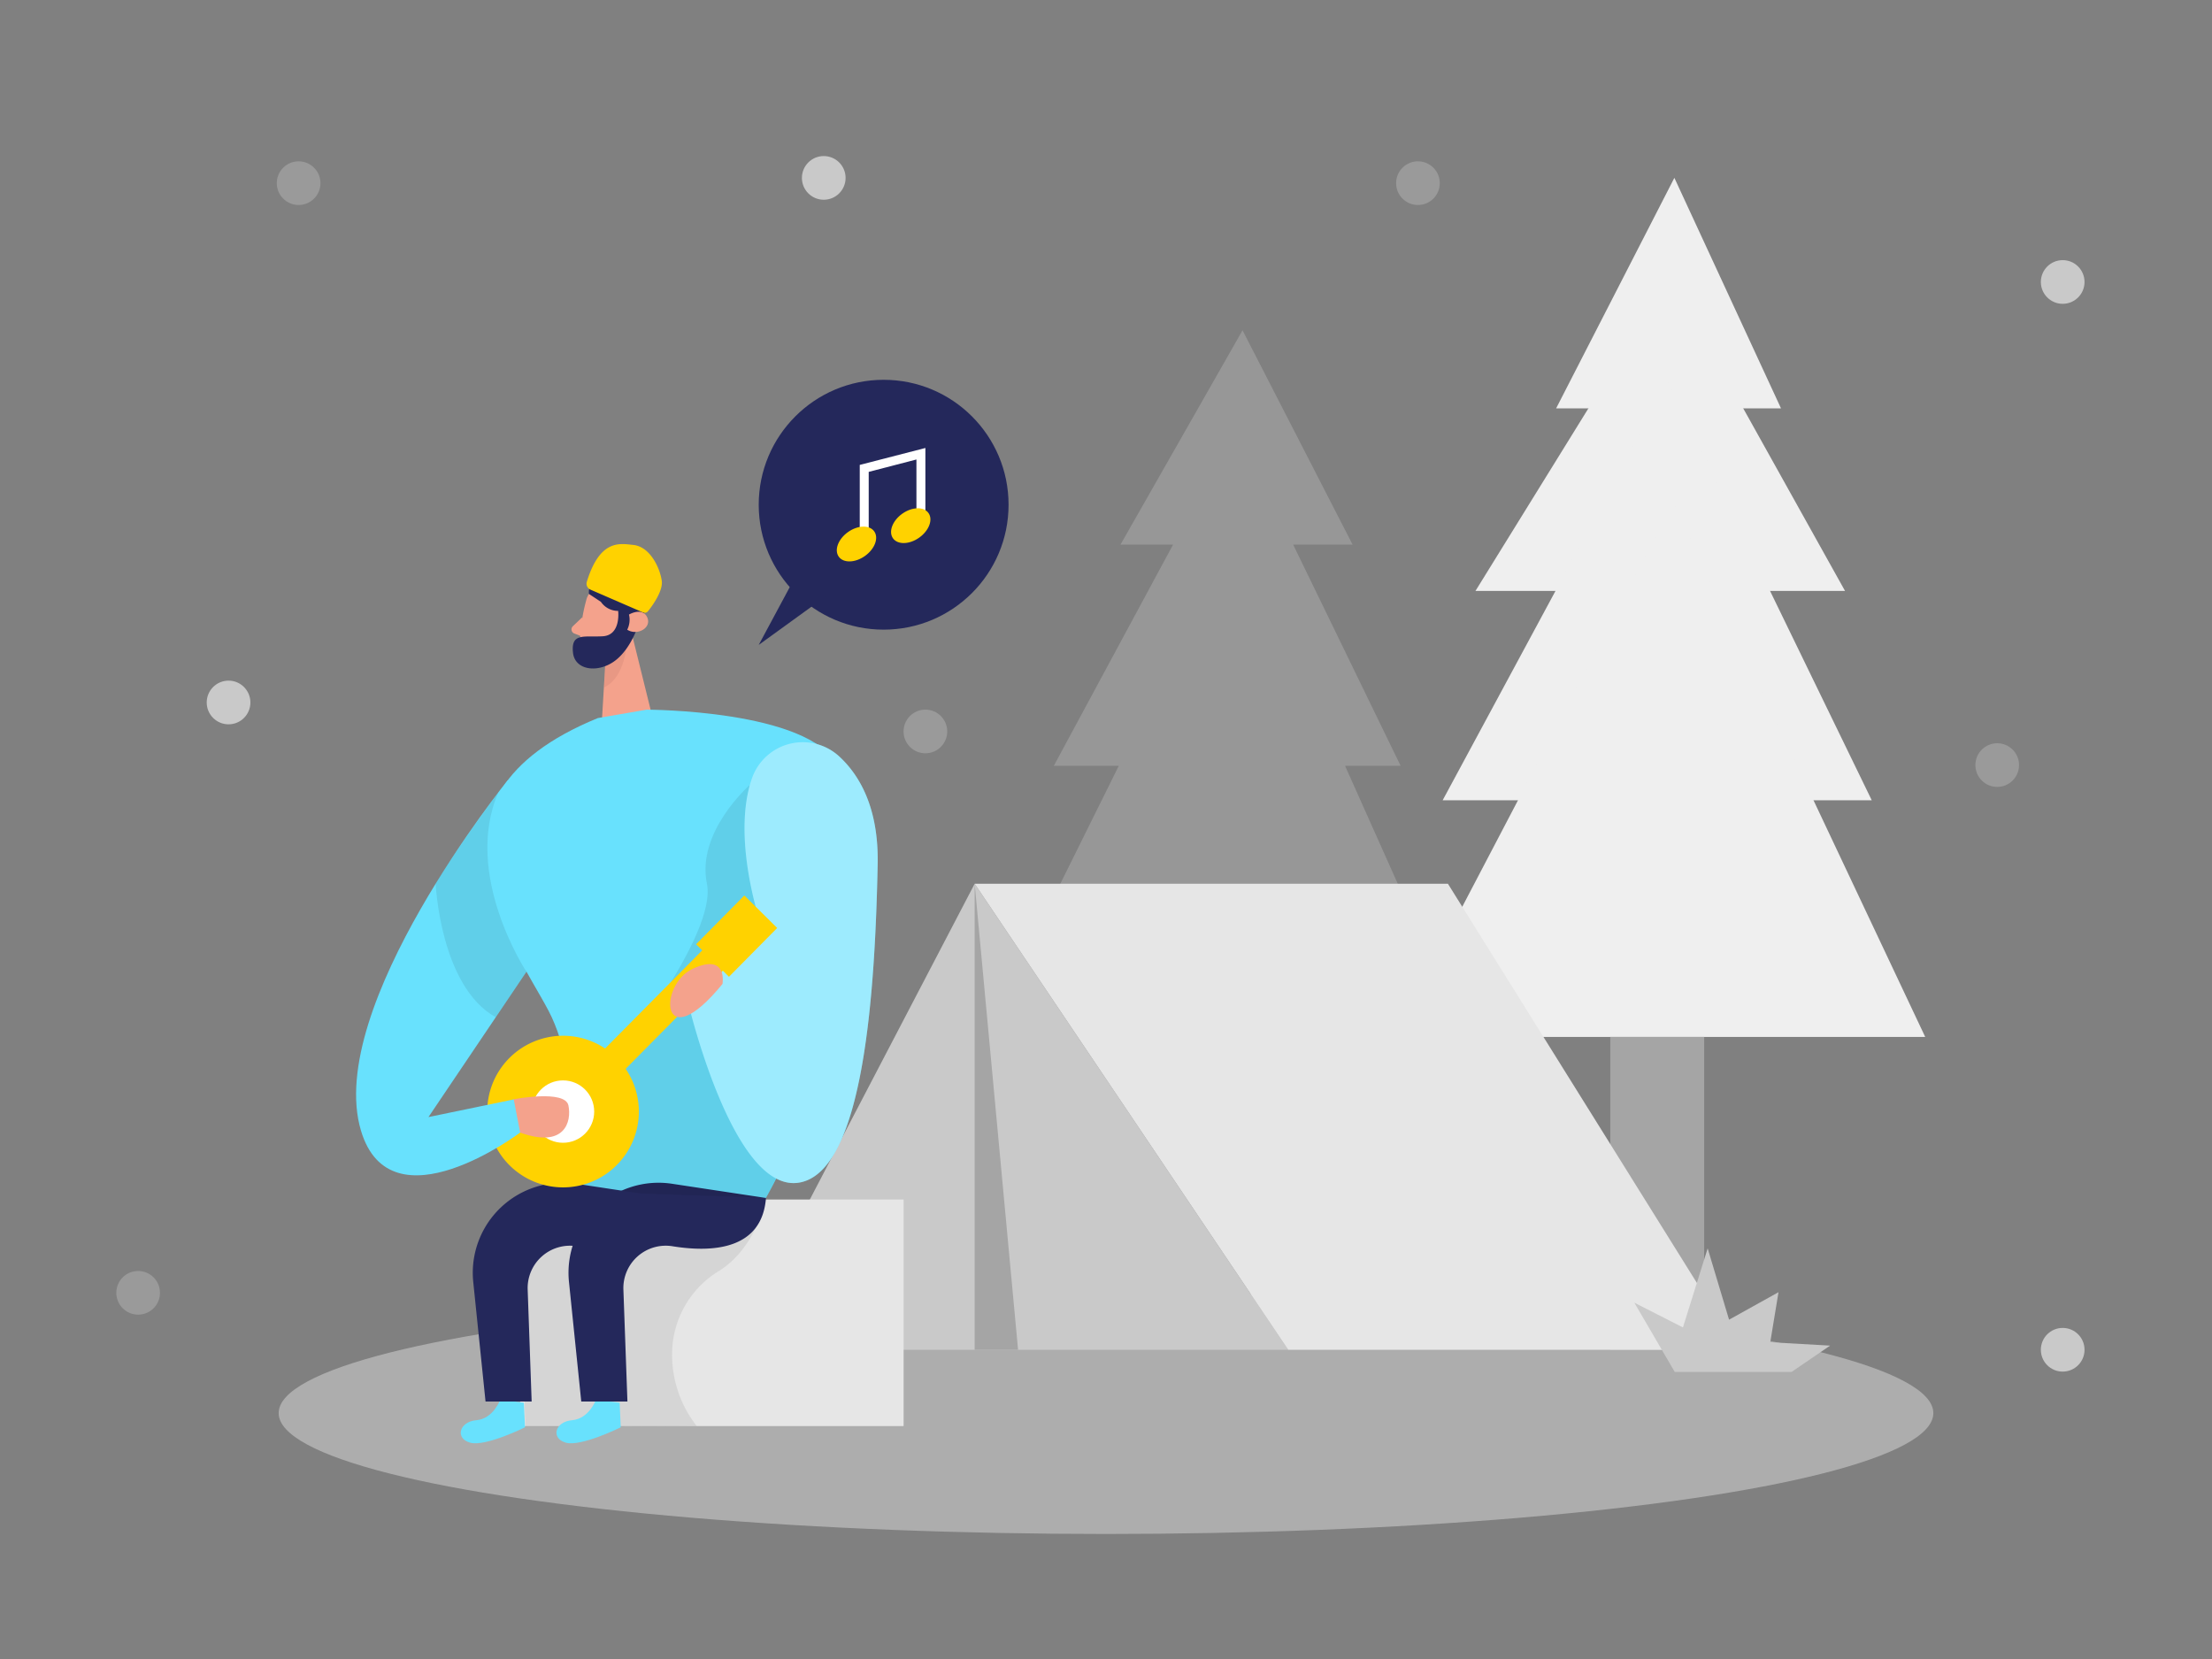 <svg id="Layer_1" data-name="Layer 1" xmlns="http://www.w3.org/2000/svg" viewBox="0 0 400 300"><rect x="0" y="0" width="400" height="300" fill="#808080" stroke="none"/><title>#49 camping</title><polygon points="266.81 106.86 301.96 50.04 333.64 106.86 266.81 106.86" fill="#efefef"/><polygon points="281.4 73.84 302.78 32.16 322.06 73.84 281.4 73.84" fill="#efefef"/><polygon points="260.88 144.71 301.69 69 338.47 144.71 260.88 144.71" fill="#efefef"/><polygon points="252.1 187.51 302.6 91.03 348.14 187.51 252.1 187.51" fill="#efefef"/><rect x="291.19" y="187.51" width="16.98" height="56.57" fill="#a5a5a5"/><polygon points="258.7 173.09 243.23 138.49 253.28 138.49 233.84 98.48 244.59 98.48 224.69 59.73 202.62 98.48 212.13 98.48 190.56 138.49 202.31 138.49 185.15 173.09 258.7 173.09" fill="#c9c9c9" opacity="0.32"/><rect x="216.75" y="173.09" width="13.72" height="45.72" fill="#a5a5a5"/><path d="M106,108.58a30.88,30.88,0,0,0-1.11,8.14,2.48,2.48,0,0,0,2.66,2.31,5.47,5.47,0,0,0,5-3.27l2.25-4a4.45,4.45,0,0,0-1.06-5C111.3,104.27,106.63,105.63,106,108.58Z" fill="#f4a28c"/><polygon points="113.8 112.77 117.69 128.5 108.86 130.03 109.56 118.27 113.8 112.77" fill="#f4a28c"/><path d="M105.29,111.62l-1.7,1.62a.8.8,0,0,0,.26,1.32l1.79.69Z" fill="#f4a28c"/><path d="M109.54,118.6s3-1.39,3.84-2.62c0,0-.18,6.47-4.18,8.36Z" fill="#ce8172" opacity="0.31"/><path d="M110.89,113.06s.38-1.86,1.76-1.46.84,3.11-1.12,3Z" fill="#f4a28c"/><path d="M116.61,110.68l-1,1.78s-1.25,4.57-4.29,6.94-7.33,1.88-7.7-1.34c-.42-3.69,2-2.81,5.36-3s2.8-4.59,2.8-4.59a3.76,3.76,0,0,1-3.12-1.64l-2.16-1.43a3.57,3.57,0,0,1,3.11-3.84C113,103,119.84,105.38,116.61,110.68Z" fill="#24285b"/><path d="M113.74,111.13s2.4-1.42,3.29.49-1.79,3.41-3.61,2.25A4,4,0,0,0,113.74,111.13Z" fill="#f4a28c"/><ellipse cx="200" cy="255.53" rx="149.61" ry="21.86" fill="#e6e6e6" opacity="0.45"/><polygon points="132.26 244.08 232.95 244.08 176.25 159.81 132.26 244.08" fill="#c9c9c9"/><polygon points="176.25 159.81 261.83 159.81 314.39 244.08 232.95 244.08 176.25 159.81" fill="#e6e6e6"/><polygon points="176.25 159.81 176.25 244.08 184.1 244.08 176.25 159.81" fill="#a5a5a5"/><rect x="94.06" y="216.91" width="69.34" height="40.97" fill="#e6e6e6"/><path d="M126,257.88l-31,.22-.88-26.32,2.11-11.1,13.8-2,28.54-2s-1.77,8.9-8.49,13.11a17.6,17.6,0,0,0-8.54,14.72A20.86,20.86,0,0,0,126,257.88Z" fill="#a5a5a5" opacity="0.25"/><path d="M107.76,253.14s-1.23,3.42-4.32,3.68-3.89,3.28-1.12,4.06,9.93-2.78,9.93-2.78l-.2-4.45Z" fill="#68e1fd"/><path d="M108.11,129.85l8.83-1.52s29.36,0,34.5,10.09,4.06,47.49-12.93,78.21l-34.77,1s1.93-22.57-4.55-34.86S72.57,144.39,108.11,129.85Z" fill="#68e1fd"/><path d="M138.51,216.63l-17-2.57a16.28,16.28,0,0,0-18.62,17.77l2.22,21.61h8.35l-.73-20.23a7.66,7.66,0,0,1,8.87-7.85C128.83,226.53,137.8,226,138.51,216.63Z" fill="#24285b"/><path d="M90.44,253.14s-1.23,3.42-4.31,3.68-3.89,3.28-1.12,4.06,9.93-2.78,9.93-2.78l-.2-4.45Z" fill="#68e1fd"/><path d="M135.53,142s-9.64,8.45-7.7,17.78-16.94,32.57-16.94,32.57l-7,23.08,34.66,1.17,2.42-4.74Z" opacity="0.08"/><path d="M121.2,216.63l-17-2.57a16.28,16.28,0,0,0-18.62,17.77l2.22,21.61h8.34l-.72-20.23a7.66,7.66,0,0,1,8.87-7.85C111.52,226.53,120.49,226,121.2,216.63Z" fill="#24285b"/><polygon points="302.84 248.08 295.54 235.57 304.33 240.04 308.8 225.74 312.67 238.64 321.61 233.67 320.12 242.72 330.94 243.33 323.99 248.08 302.84 248.08" fill="#c9c9c9"/><path d="M136,140.68a9.73,9.73,0,0,1,15.64-4c3.75,3.4,7.28,9.34,7.07,19.64-.45,21.6-2.27,55.73-14.3,57.55s-20.11-33.12-20.11-33.12l5.66-6.42,7.6-7.28S132.19,151.48,136,140.68Z" fill="#68e1fd"/><path d="M136,140.68a9.73,9.73,0,0,1,15.64-4c3.75,3.4,7.28,9.34,7.07,19.64-.45,21.6-2.27,55.73-14.3,57.55s-20.11-33.12-20.11-33.12l5.66-6.42,7.6-7.28S132.19,151.48,136,140.68Z" fill="#fff" opacity="0.35"/><path d="M106.76,106.62l9.52,4.13a.74.74,0,0,0,.89-.22c.83-1,2.75-3.71,2.5-5.49-.31-2.27-2.08-6.19-5.16-6.5-2.39-.24-6-1.1-8.39,6.65A1.17,1.17,0,0,0,106.76,106.62Z" fill="#ffd200"/><path d="M113.14,193.28l17.57-17.75,1.11,1.1,8.72-8.82-5.94-5.88-8.72,8.82,1.11,1.1L109.42,189.6a13.71,13.71,0,1,0,3.72,3.68Z" fill="#ffd200"/><circle cx="101.81" cy="201.01" r="5.64" fill="#fff"/><path d="M130.65,177.93s1-5.69-5.37-2.75S119.44,191.6,130.65,177.93Z" fill="#f4a28c"/><path d="M92.9,198.78s9.29-1.79,9.89,1.12-.63,7.82-8.73,4.91S92.9,198.78,92.9,198.78Z" fill="#f4a28c"/><path d="M91.82,141.09s-33.19,41-26.55,63.35c5.36,18,28.79.37,28.79.37l-1.16-6L77.48,202,95.2,175.72Z" fill="#68e1fd"/><circle cx="159.79" cy="91.27" r="22.59" fill="#24285b"/><polygon points="146.32 99.64 137.2 116.62 152.83 105.3 146.32 99.64" fill="#24285b"/><polygon points="157.09 95.83 155.47 95.83 155.47 84.07 167.34 81.01 167.34 92.47 165.72 92.47 165.72 83.09 157.09 85.33 157.09 95.83" fill="#fff"/><ellipse cx="154.88" cy="98.39" rx="3.94" ry="2.65" transform="translate(-28.35 108.15) rotate(-35.48)" fill="#ffd200"/><ellipse cx="164.69" cy="95.07" rx="3.94" ry="2.65" transform="translate(-24.6 113.23) rotate(-35.48)" fill="#ffd200"/><path d="M95.2,175.72s-11.62-17.56-5.06-32.47c0,0-7.91,10.68-11.36,16.56,0,0,.82,18.54,10.86,24.14Z" opacity="0.08"/><circle cx="41.33" cy="127.03" r="3.95" fill="#c9c9c9"/><circle cx="148.96" cy="32.17" r="3.95" fill="#c9c9c9"/><circle cx="373" cy="244.08" r="3.95" fill="#c9c9c9"/><circle cx="373" cy="50.99" r="3.95" fill="#c9c9c9"/><circle cx="54" cy="33.12" r="3.95" fill="#c9c9c9" opacity="0.36"/><circle cx="256.41" cy="33.12" r="3.95" fill="#c9c9c9" opacity="0.36"/><circle cx="361.16" cy="138.35" r="3.95" fill="#c9c9c9" opacity="0.36"/><circle cx="167.34" cy="132.27" r="3.95" fill="#c9c9c9" opacity="0.36"/><circle cx="24.98" cy="233.78" r="3.95" fill="#c9c9c9" opacity="0.36"/></svg>